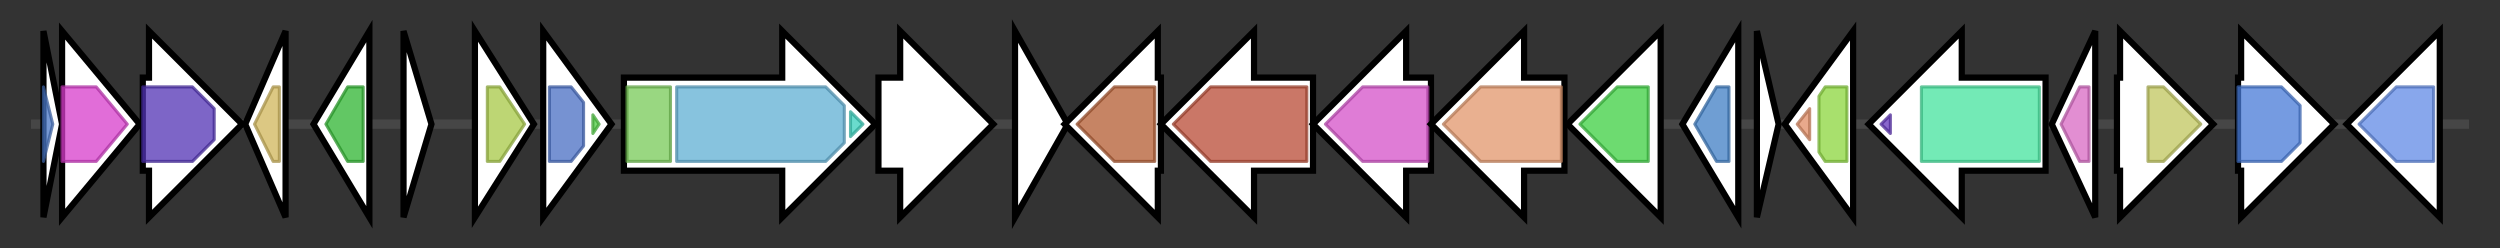 <svg version="1.1" baseProfile="full" xmlns="http://www.w3.org/2000/svg" width="805.4" height="80">
	<rect width="100%" height="100%" fill="#333333" stroke="none"/>
	<g>
		<line x1="10" y1="40.0" x2="795.4" y2="40.0" style="stroke:rgb(70,70,70); stroke-width:3 "/>
		<g>
			<title> (ctg2_464)</title>
			<polygon class=" (ctg2_464)" points="14,10 20,40 14,70" fill="rgb(255,255,255)" fill-opacity="1.0" stroke="rgb(0,0,0)" stroke-width="2"  />
			<g>
				<title>ThiS (PF02597)
"ThiS family"</title>
				<polygon class="PF02597" points="14,28 14,28 17,40 14,52 14,52" stroke-linejoin="round" width="6" height="24" fill="rgb(73,117,196)" stroke="rgb(58,93,156)" stroke-width="1" opacity="0.75" />
			</g>
		</g>
		<g>
			<title> (ctg2_465)</title>
			<polygon class=" (ctg2_465)" points="20,10 45,40 20,70" fill="rgb(255,255,255)" fill-opacity="1.0" stroke="rgb(0,0,0)" stroke-width="2"  />
			<g>
				<title>ThiG (PF05690)
"Thiazole biosynthesis protein ThiG"</title>
				<polygon class="PF05690" points="20,28 31,28 41,40 31,52 20,52" stroke-linejoin="round" width="24" height="24" fill="rgb(215,60,203)" stroke="rgb(172,47,162)" stroke-width="1" opacity="0.75" />
			</g>
		</g>
		<g>
			<title> (ctg2_466)</title>
			<polygon class=" (ctg2_466)" points="46,25 48,25 48,10 78,40 48,70 48,55 46,55" fill="rgb(255,255,255)" fill-opacity="1.0" stroke="rgb(0,0,0)" stroke-width="2"  />
			<g>
				<title>ThiF (PF00899)
"ThiF family"</title>
				<polygon class="PF00899" points="46,28 62,28 69,35 69,45 62,52 46,52" stroke-linejoin="round" width="23" height="24" fill="rgb(82,50,180)" stroke="rgb(65,39,144)" stroke-width="1" opacity="0.75" />
			</g>
		</g>
		<g>
			<title> (ctg2_467)</title>
			<polygon class=" (ctg2_467)" points="79,40 92,10 92,70" fill="rgb(255,255,255)" fill-opacity="1.0" stroke="rgb(0,0,0)" stroke-width="2"  />
			<g>
				<title>ASCH (PF04266)
"ASCH domain"</title>
				<polygon class="PF04266" points="82,40 88,28 90,28 90,52 88,52" stroke-linejoin="round" width="11" height="24" fill="rgb(208,181,89)" stroke="rgb(166,144,71)" stroke-width="1" opacity="0.75" />
			</g>
		</g>
		<g>
			<title> (ctg2_468)</title>
			<polygon class=" (ctg2_468)" points="101,40 119,10 119,70" fill="rgb(255,255,255)" fill-opacity="1.0" stroke="rgb(0,0,0)" stroke-width="2"  />
			<g>
				<title>Thioredoxin_4 (PF13462)
"Thioredoxin"</title>
				<polygon class="PF13462" points="105,40 112,28 117,28 117,52 112,52" stroke-linejoin="round" width="16" height="24" fill="rgb(46,180,48)" stroke="rgb(36,144,38)" stroke-width="1" opacity="0.75" />
			</g>
		</g>
		<g>
			<title> (ctg2_469)</title>
			<polygon class=" (ctg2_469)" points="130,10 139,40 130,70" fill="rgb(255,255,255)" fill-opacity="1.0" stroke="rgb(0,0,0)" stroke-width="2"  />
		</g>
		<g>
			<title> (ctg2_470)</title>
			<polygon class=" (ctg2_470)" points="153,10 172,40 153,70" fill="rgb(255,255,255)" fill-opacity="1.0" stroke="rgb(0,0,0)" stroke-width="2"  />
			<g>
				<title>Fimbrial (PF00419)
"Fimbrial protein"</title>
				<polygon class="PF00419" points="157,28 161,28 169,40 161,52 157,52" stroke-linejoin="round" width="14" height="24" fill="rgb(167,200,70)" stroke="rgb(133,160,56)" stroke-width="1" opacity="0.75" />
			</g>
		</g>
		<g>
			<title> (ctg2_471)</title>
			<polygon class=" (ctg2_471)" points="175,10 197,40 175,70" fill="rgb(255,255,255)" fill-opacity="1.0" stroke="rgb(0,0,0)" stroke-width="2"  />
			<g>
				<title>PapD_N (PF00345)
"Pili and flagellar-assembly chaperone, PapD N-terminal domain"</title>
				<polygon class="PF00345" points="177,28 184,28 188,33 188,47 184,52 177,52" stroke-linejoin="round" width="11" height="24" fill="rgb(72,109,195)" stroke="rgb(57,87,156)" stroke-width="1" opacity="0.75" />
			</g>
			<g>
				<title>PapD_C (PF02753)
"Pili assembly chaperone PapD, C-terminal domain"</title>
				<polygon class="PF02753" points="191,37 193,40 191,43" stroke-linejoin="round" width="5" height="24" fill="rgb(79,204,67)" stroke="rgb(63,163,53)" stroke-width="1" opacity="0.75" />
			</g>
		</g>
		<g>
			<title> (ctg2_472)</title>
			<polygon class=" (ctg2_472)" points="201,25 252,25 252,10 282,40 252,70 252,55 201,55" fill="rgb(255,255,255)" fill-opacity="1.0" stroke="rgb(0,0,0)" stroke-width="2"  />
			<g>
				<title>PapC_N (PF13954)
"PapC N-terminal domain"</title>
				<rect class="PF13954" x="202" y="28" stroke-linejoin="round" width="14" height="24" fill="rgb(119,201,87)" stroke="rgb(95,160,69)" stroke-width="1" opacity="0.75" />
			</g>
			<g>
				<title>Usher (PF00577)
"Outer membrane usher protein"</title>
				<polygon class="PF00577" points="218,28 266,28 272,34 272,46 266,52 218,52" stroke-linejoin="round" width="54" height="24" fill="rgb(95,174,210)" stroke="rgb(76,139,168)" stroke-width="1" opacity="0.75" />
			</g>
			<g>
				<title>PapC_C (PF13953)
"PapC C-terminal domain"</title>
				<polygon class="PF13953" points="274,36 278,40 274,44" stroke-linejoin="round" width="7" height="24" fill="rgb(56,207,188)" stroke="rgb(44,165,150)" stroke-width="1" opacity="0.75" />
			</g>
		</g>
		<g>
			<title> (ctg2_473)</title>
			<polygon class=" (ctg2_473)" points="283,25 290,25 290,10 320,40 290,70 290,55 283,55" fill="rgb(255,255,255)" fill-opacity="1.0" stroke="rgb(0,0,0)" stroke-width="2"  />
		</g>
		<g>
			<title> (ctg2_474)</title>
			<polygon class=" (ctg2_474)" points="327,10 344,40 327,70" fill="rgb(255,255,255)" fill-opacity="1.0" stroke="rgb(0,0,0)" stroke-width="2"  />
		</g>
		<g>
			<title> (ctg2_475)</title>
			<polygon class=" (ctg2_475)" points="374,25 373,25 373,10 343,40 373,70 373,55 374,55" fill="rgb(255,255,255)" fill-opacity="1.0" stroke="rgb(0,0,0)" stroke-width="2"  />
			<g>
				<title>SQS_PSY (PF00494)
"Squalene/phytoene synthase"</title>
				<polygon class="PF00494" points="347,40 359,28 372,28 372,52 359,52" stroke-linejoin="round" width="26" height="24" fill="rgb(178,91,49)" stroke="rgb(142,72,39)" stroke-width="1" opacity="0.75" />
			</g>
		</g>
		<g>
			<title> (ctg2_476)</title>
			<polygon class=" (ctg2_476)" points="423,25 404,25 404,10 374,40 404,70 404,55 423,55" fill="rgb(255,255,255)" fill-opacity="1.0" stroke="rgb(0,0,0)" stroke-width="2"  />
			<g>
				<title>Amino_oxidase (PF01593)
"Flavin containing amine oxidoreductase"</title>
				<polygon class="PF01593" points="378,40 390,28 421,28 421,52 390,52" stroke-linejoin="round" width="47" height="24" fill="rgb(184,74,52)" stroke="rgb(147,59,41)" stroke-width="1" opacity="0.75" />
			</g>
		</g>
		<g>
			<title> (ctg2_477)</title>
			<polygon class=" (ctg2_477)" points="461,25 453,25 453,10 423,40 453,70 453,55 461,55" fill="rgb(255,255,255)" fill-opacity="1.0" stroke="rgb(0,0,0)" stroke-width="2"  />
			<g>
				<title>Lycopene_cycl (PF05834)
"Lycopene cyclase protein"</title>
				<polygon class="PF05834" points="427,40 439,28 460,28 460,52 439,52" stroke-linejoin="round" width="36" height="24" fill="rgb(212,80,200)" stroke="rgb(169,64,160)" stroke-width="1" opacity="0.75" />
			</g>
		</g>
		<g>
			<title> (ctg2_478)</title>
			<polygon class=" (ctg2_478)" points="504,25 491,25 491,10 461,40 491,70 491,55 504,55" fill="rgb(255,255,255)" fill-opacity="1.0" stroke="rgb(0,0,0)" stroke-width="2"  />
			<g>
				<title>UDPGT (PF00201)
"UDP-glucoronosyl and UDP-glucosyl transferase"</title>
				<polygon class="PF00201" points="465,40 477,28 503,28 503,52 477,52" stroke-linejoin="round" width="39" height="24" fill="rgb(225,150,107)" stroke="rgb(180,120,85)" stroke-width="1" opacity="0.75" />
			</g>
		</g>
		<g>
			<title> (ctg2_479)</title>
			<polygon class=" (ctg2_479)" points="535,25 535,25 535,10 505,40 535,70 535,55 535,55" fill="rgb(255,255,255)" fill-opacity="1.0" stroke="rgb(0,0,0)" stroke-width="2"  />
			<g>
				<title>polyprenyl_synt (PF00348)
"Polyprenyl synthetase"</title>
				<polygon class="PF00348" points="509,40 521,28 531,28 531,52 521,52" stroke-linejoin="round" width="24" height="24" fill="rgb(61,206,65)" stroke="rgb(48,164,52)" stroke-width="1" opacity="0.75" />
			</g>
		</g>
		<g>
			<title> (ctg2_480)</title>
			<polygon class=" (ctg2_480)" points="542,40 560,10 560,70" fill="rgb(255,255,255)" fill-opacity="1.0" stroke="rgb(0,0,0)" stroke-width="2"  />
			<g>
				<title>YtfJ_HI0045 (PF09695)
"Bacterial protein of unknown function (YtfJ_HI0045)"</title>
				<polygon class="PF09695" points="546,40 553,28 557,28 557,52 553,52" stroke-linejoin="round" width="15" height="24" fill="rgb(63,126,196)" stroke="rgb(50,100,156)" stroke-width="1" opacity="0.75" />
			</g>
		</g>
		<g>
			<title> (ctg2_481)</title>
			<polygon class=" (ctg2_481)" points="566,10 573,40 566,70" fill="rgb(255,255,255)" fill-opacity="1.0" stroke="rgb(0,0,0)" stroke-width="2"  />
		</g>
		<g>
			<title> (ctg2_482)</title>
			<polygon class=" (ctg2_482)" points="575,40 597,10 597,70" fill="rgb(255,255,255)" fill-opacity="1.0" stroke="rgb(0,0,0)" stroke-width="2"  />
			<g>
				<title>Pirin_C_2 (PF17954)
"Quercetinase C-terminal cupin domain"</title>
				<polygon class="PF17954" points="579,40 583,35 583,45" stroke-linejoin="round" width="8" height="24" fill="rgb(224,140,102)" stroke="rgb(179,112,81)" stroke-width="1" opacity="0.75" />
			</g>
			<g>
				<title>Pirin (PF02678)
"Pirin"</title>
				<polygon class="PF02678" points="586,31 588,28 595,28 595,52 588,52 586,49" stroke-linejoin="round" width="9" height="24" fill="rgb(139,213,61)" stroke="rgb(111,170,48)" stroke-width="1" opacity="0.75" />
			</g>
		</g>
		<g>
			<title> (ctg2_483)</title>
			<polygon class=" (ctg2_483)" points="659,25 632,25 632,10 602,40 632,70 632,55 659,55" fill="rgb(255,255,255)" fill-opacity="1.0" stroke="rgb(0,0,0)" stroke-width="2"  />
			<g>
				<title>DUF2534 (PF10749)
"Protein of unknown function (DUF2534)"</title>
				<polygon class="PF10749" points="606,40 609,37 609,43" stroke-linejoin="round" width="7" height="24" fill="rgb(97,52,187)" stroke="rgb(77,41,149)" stroke-width="1" opacity="0.75" />
			</g>
			<g>
				<title>PepSY_TM (PF03929)
"PepSY-associated TM region"</title>
				<rect class="PF03929" x="619" y="28" stroke-linejoin="round" width="38" height="24" fill="rgb(68,227,157)" stroke="rgb(54,181,125)" stroke-width="1" opacity="0.75" />
			</g>
		</g>
		<g>
			<title> (ctg2_484)</title>
			<polygon class=" (ctg2_484)" points="661,40 675,10 675,70" fill="rgb(255,255,255)" fill-opacity="1.0" stroke="rgb(0,0,0)" stroke-width="2"  />
			<g>
				<title>DUF2946 (PF11162)
"Protein of unknown function (DUF2946)"</title>
				<polygon class="PF11162" points="664,40 670,28 673,28 673,52 670,52" stroke-linejoin="round" width="11" height="24" fill="rgb(216,104,195)" stroke="rgb(172,83,156)" stroke-width="1" opacity="0.75" />
			</g>
		</g>
		<g>
			<title> (ctg2_485)</title>
			<polygon class=" (ctg2_485)" points="682,25 683,25 683,10 713,40 683,70 683,55 682,55" fill="rgb(255,255,255)" fill-opacity="1.0" stroke="rgb(0,0,0)" stroke-width="2"  />
			<g>
				<title>2-Hacid_dh_C (PF02826)
"D-isomer specific 2-hydroxyacid dehydrogenase, NAD binding domain"</title>
				<polygon class="PF02826" points="692,28 697,28 709,40 709,40 697,52 692,52" stroke-linejoin="round" width="17" height="24" fill="rgb(192,197,93)" stroke="rgb(153,157,74)" stroke-width="1" opacity="0.75" />
			</g>
		</g>
		<g>
			<title> (ctg2_486)</title>
			<polygon class=" (ctg2_486)" points="721,25 722,25 722,10 752,40 722,70 722,55 721,55" fill="rgb(255,255,255)" fill-opacity="1.0" stroke="rgb(0,0,0)" stroke-width="2"  />
			<g>
				<title>Transposase_31 (PF04754)
"Putative transposase, YhgA-like"</title>
				<polygon class="PF04754" points="721,28 735,28 741,34 741,46 735,52 721,52" stroke-linejoin="round" width="20" height="24" fill="rgb(71,122,215)" stroke="rgb(56,97,172)" stroke-width="1" opacity="0.75" />
			</g>
		</g>
		<g>
			<title> (ctg2_487)</title>
			<polygon class=" (ctg2_487)" points="786,25 786,25 786,10 756,40 786,70 786,55 786,55" fill="rgb(255,255,255)" fill-opacity="1.0" stroke="rgb(0,0,0)" stroke-width="2"  />
			<g>
				<title>Glutaminase (PF04960)
"Glutaminase"</title>
				<polygon class="PF04960" points="760,40 772,28 784,28 784,52 772,52" stroke-linejoin="round" width="28" height="24" fill="rgb(96,137,229)" stroke="rgb(76,109,183)" stroke-width="1" opacity="0.75" />
			</g>
		</g>
	</g>
</svg>
